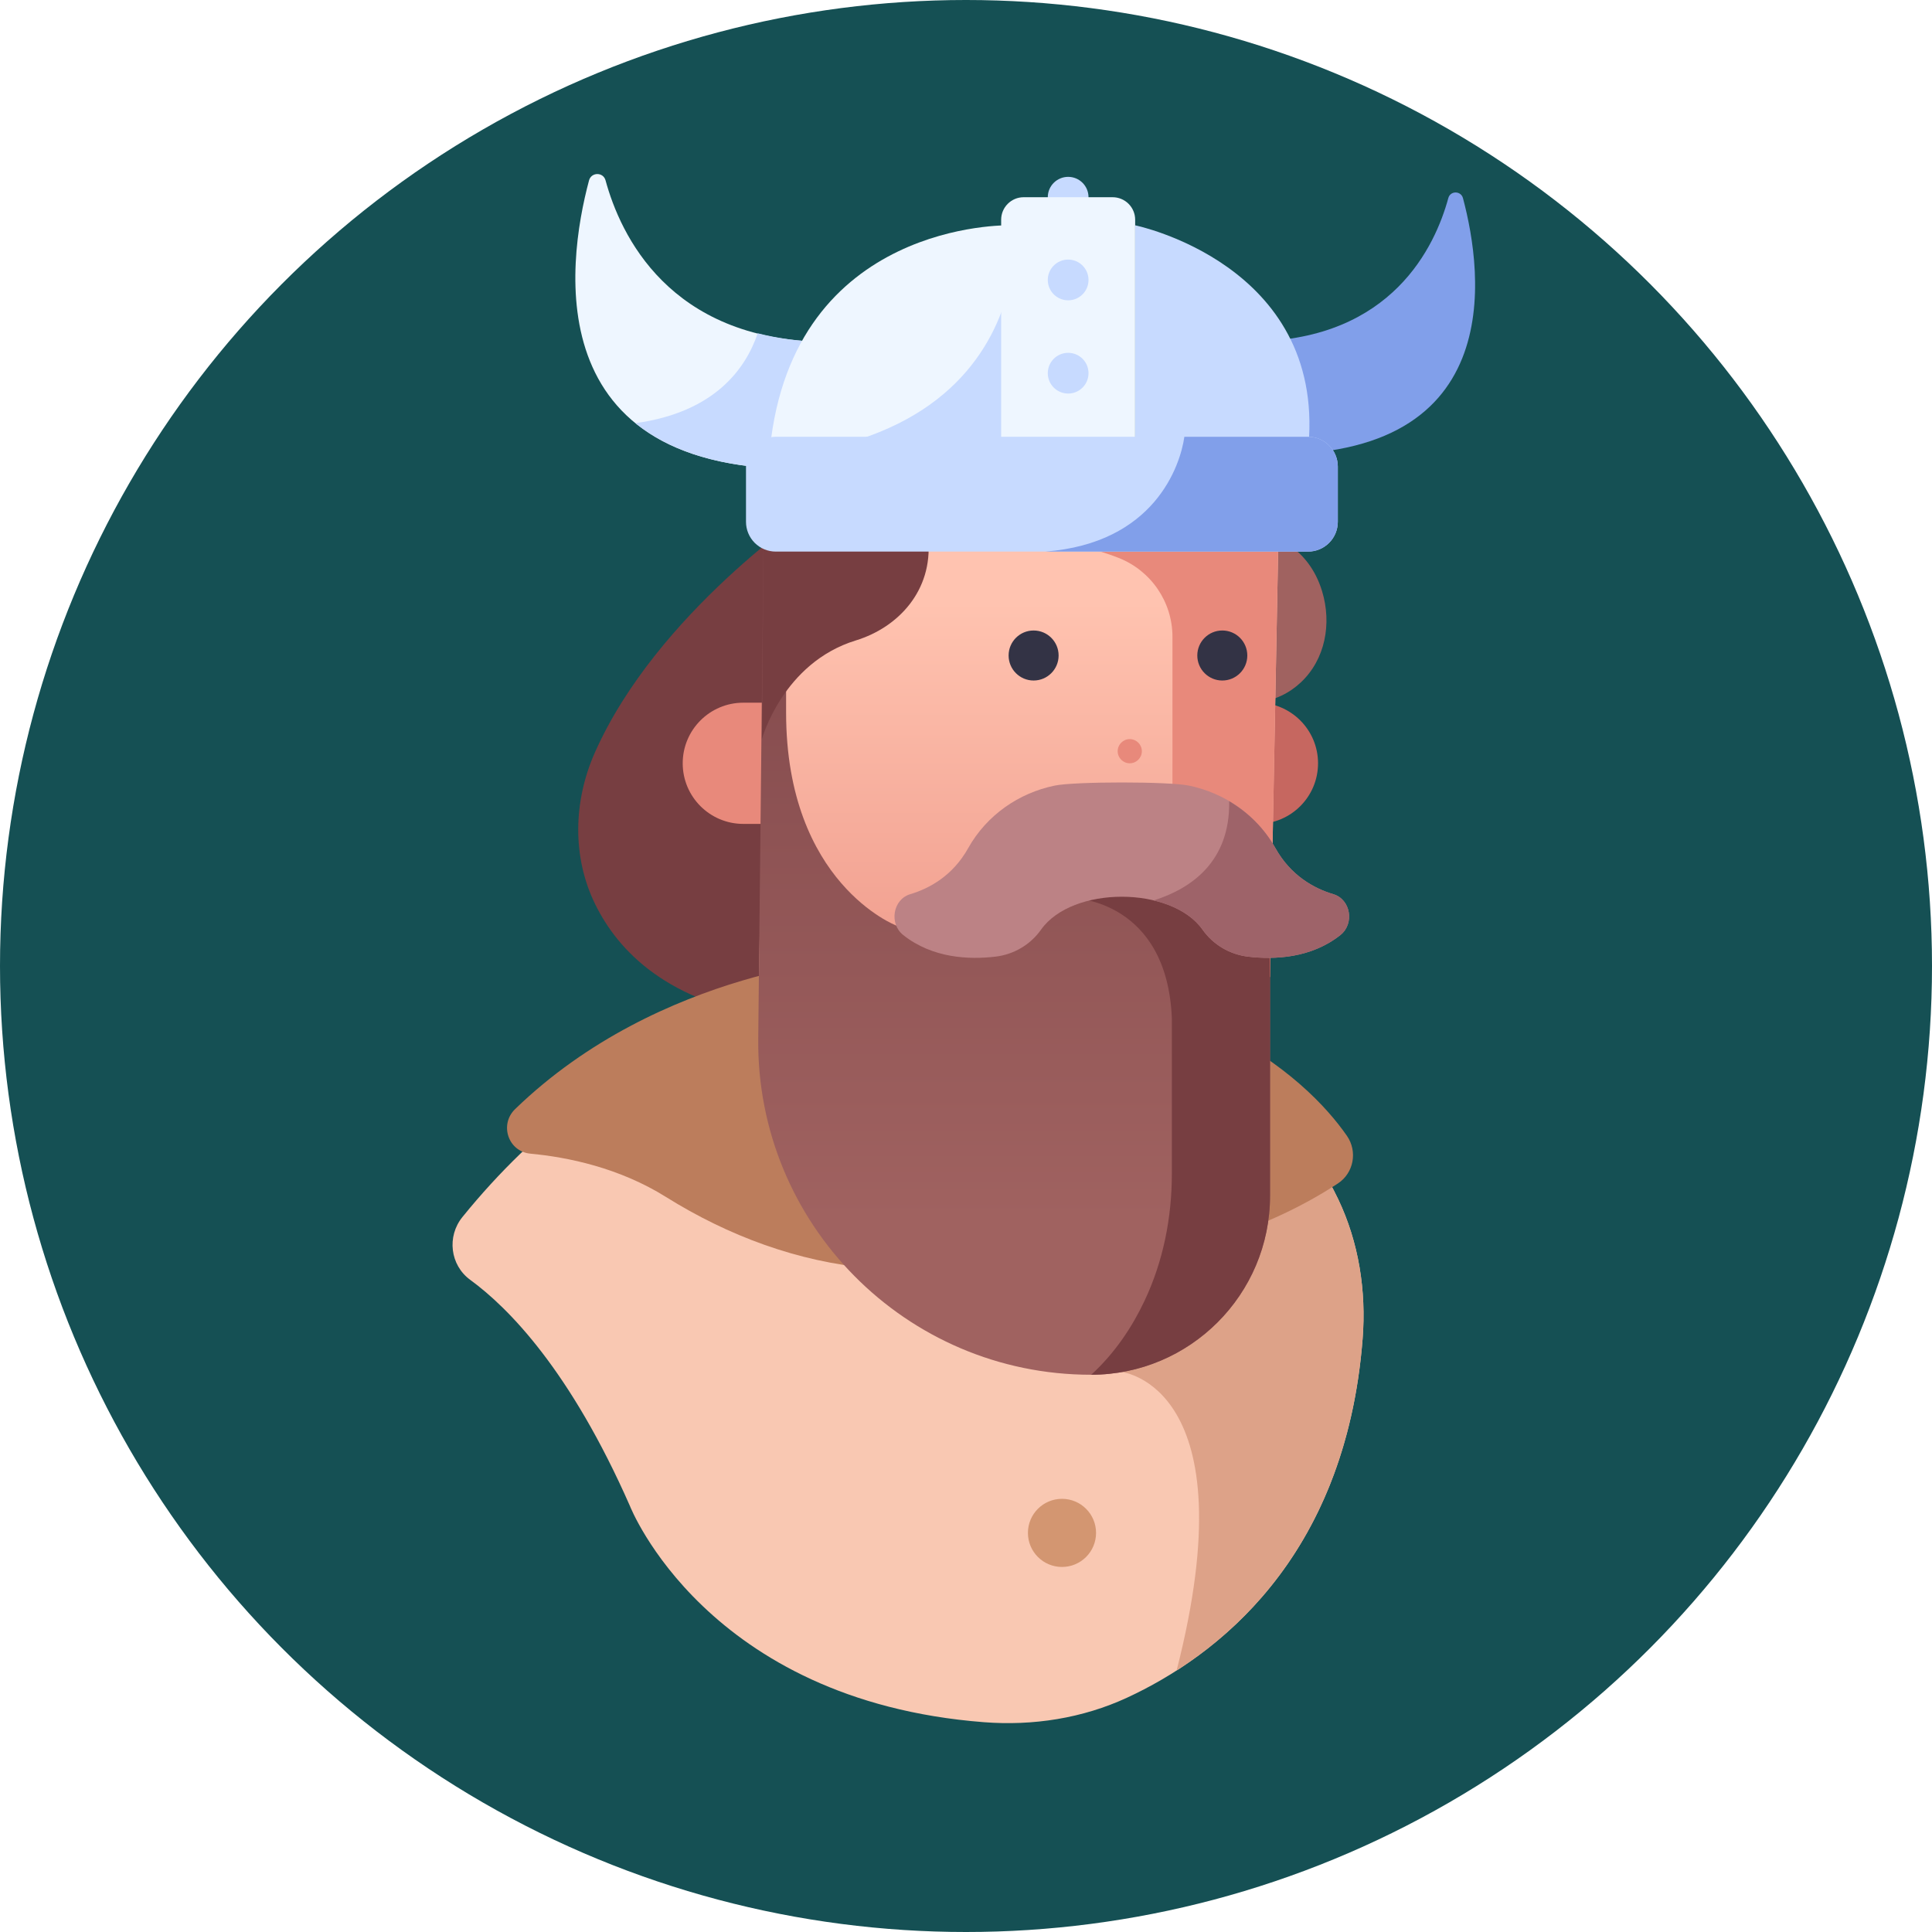 <svg width="111" height="111" viewBox="0 0 111 111" fill="none" xmlns="http://www.w3.org/2000/svg">
<circle cx="55.5" cy="55.5" r="55.5" fill="#155054"/>
<path d="M61.369 12.501C62.016 12.501 62.539 11.977 62.539 11.331C62.539 10.685 62.016 10.161 61.369 10.161C60.723 10.161 60.199 10.685 60.199 11.331C60.199 11.977 60.723 12.501 61.369 12.501Z" fill="#C7DAFF"/>
<path d="M72.969 30.777C72.969 30.777 75.159 31.323 75.96 33.972C76.521 35.823 76.147 37.883 74.737 39.206C74.116 39.788 73.261 40.269 72.097 40.372L72.969 30.777Z" fill="#A06260"/>
<path d="M45.684 57.149C45.684 57.149 35.191 59.265 26.566 69.925C25.665 71.038 25.858 72.686 27.015 73.531C29.225 75.144 32.767 78.741 36.194 86.529C36.194 86.529 40.561 97.709 56.527 98.946C59.348 99.165 62.199 98.722 64.766 97.532C69.757 95.218 77.297 89.645 78.288 76.91C78.501 74.16 78.069 71.383 76.882 68.893C74.178 63.222 66.647 55.446 45.684 57.149Z" fill="#F9C8B2"/>
<path d="M78.288 76.91C78.501 74.16 78.069 71.383 76.882 68.893C74.492 63.882 68.326 57.231 52.458 56.926L51.099 60.279L49.381 68.013C49.381 68.013 52.17 77.955 64.451 78.829C64.451 78.829 71.788 79.607 67.601 95.976C72.218 93.022 77.472 87.394 78.288 76.91Z" fill="#DDA288"/>
<path d="M61.015 90.027C62.096 90.027 62.972 89.151 62.972 88.07C62.972 86.989 62.096 86.113 61.015 86.113C59.934 86.113 59.058 86.989 59.058 88.07C59.058 89.151 59.934 90.027 61.015 90.027Z" fill="#D39671"/>
<path d="M46.672 29.241C46.672 29.241 37.748 35.178 34.176 43.239C32.946 46.015 32.857 49.211 34.189 51.938C35.524 54.673 38.398 57.625 44.551 58.495L46.672 29.241Z" fill="#773E41"/>
<path d="M71.175 47.336H72.244C74.167 47.336 75.726 45.777 75.726 43.854C75.726 41.931 74.167 40.372 72.244 40.372H71.175V47.336Z" fill="#C66760"/>
<path d="M47.309 26.909V19.642C38.432 19.494 35.642 13.493 34.79 10.361C34.658 9.875 33.971 9.882 33.841 10.368C32.55 15.202 30.784 27.691 47.309 26.909Z" fill="#EEF6FF"/>
<path d="M72.097 26.068V19.618C79.977 19.487 82.454 14.16 83.211 11.379C83.328 10.948 83.938 10.954 84.053 11.385C85.199 15.676 86.766 26.763 72.097 26.068Z" fill="#819FEA"/>
<path d="M47.309 26.908V19.642C45.896 19.618 44.654 19.434 43.533 19.149C42.855 21.154 41.086 23.683 36.51 24.312C38.67 26.067 42.067 27.157 47.309 26.908Z" fill="#C7DAFF"/>
<path d="M73.45 30.777L72.969 56.133H43.6L44.094 31.014L73.45 30.777Z" fill="url(#paint0_linear_32_2604)"/>
<path d="M30.474 66.282C32.635 66.485 35.58 67.093 38.261 68.769C41.846 71.009 45.842 72.5 50.054 72.868C57.654 73.534 68.779 73.305 76.868 67.993C77.78 67.394 78.007 66.153 77.385 65.256C75.115 61.99 68.12 55.111 49.419 55.032C49.419 55.032 37.966 55.619 29.596 63.72C28.676 64.611 29.2 66.163 30.474 66.282Z" fill="#BC7D5C"/>
<path d="M43.774 47.336H42.706C40.783 47.336 39.224 45.777 39.224 43.854C39.224 41.931 40.783 40.372 42.706 40.372H43.774V47.336Z" fill="#E8897B"/>
<path d="M43.872 30.777L43.563 59.66C43.449 70.299 52.041 78.984 62.681 78.984C68.363 78.984 72.969 74.378 72.969 68.696V50.49L56.182 50.576L51.492 53.176C51.492 53.176 45.164 50.748 45.164 40.934V30.776H43.872V30.777Z" fill="url(#paint1_linear_32_2604)"/>
<path d="M67.362 36.589V56.133H72.969L73.45 30.777L59.209 30.892C60.49 31.042 62.541 31.371 64.271 32.054C66.135 32.79 67.362 34.586 67.362 36.589Z" fill="#E8897B"/>
<path d="M67.327 58.495V67.435C67.327 69.955 66.832 72.465 65.754 74.743C65.066 76.2 64.079 77.719 62.693 78.984C68.369 78.977 72.969 74.374 72.969 68.696V50.49L70.331 50.504L61.755 51.613C61.755 51.613 67.043 51.761 67.327 58.495Z" fill="#773E41"/>
<path d="M43.774 42.465C43.774 42.465 44.968 38.084 49.173 36.794C51.632 36.039 53.583 33.914 53.333 31.016H43.872L43.774 42.465Z" fill="#773E41"/>
<path d="M59.384 39.098C60.178 39.098 60.821 38.454 60.821 37.661C60.821 36.867 60.178 36.224 59.384 36.224C58.591 36.224 57.948 36.867 57.948 37.661C57.948 38.454 58.591 39.098 59.384 39.098Z" fill="#333345"/>
<path d="M70.225 39.098C71.019 39.098 71.662 38.454 71.662 37.661C71.662 36.867 71.019 36.224 70.225 36.224C69.432 36.224 68.789 36.867 68.789 37.661C68.789 38.454 69.432 39.098 70.225 39.098Z" fill="#333345"/>
<path d="M76.608 51.375C75.492 51.041 74.163 50.311 73.28 48.733C72.215 46.827 70.363 45.56 68.311 45.136C67.146 44.895 61.757 44.895 60.592 45.136C58.539 45.56 56.688 46.827 55.623 48.733C54.74 50.311 53.411 51.041 52.294 51.375C51.301 51.673 51.068 53.066 51.894 53.722C53.574 55.056 55.678 55.142 57.196 54.962C58.229 54.84 59.19 54.292 59.812 53.411C61.593 50.89 67.31 50.89 69.091 53.411C69.713 54.292 70.674 54.84 71.707 54.962C73.226 55.142 75.33 55.056 77.01 53.722C77.835 53.066 77.602 51.673 76.608 51.375Z" fill="#BC8285"/>
<path d="M57.967 26.339V12.945C57.967 12.945 45.542 12.664 44.231 25.827L57.967 26.339Z" fill="#EEF6FF"/>
<path d="M65.219 12.945C65.219 12.945 76.09 15.168 75.178 25.598H65.219V12.945Z" fill="#C7DAFF"/>
<path d="M46.672 25.918L57.967 26.338V16.544C57.103 20 54.445 24.503 46.672 25.918Z" fill="#C7DAFF"/>
<path d="M65.219 25.827H57.52V12.624C57.52 12.454 57.553 12.286 57.618 12.129C57.683 11.972 57.779 11.83 57.899 11.71C58.019 11.59 58.161 11.494 58.318 11.429C58.475 11.364 58.643 11.331 58.813 11.331H63.925C64.268 11.331 64.597 11.467 64.84 11.71C65.082 11.952 65.219 12.281 65.219 12.624V25.827Z" fill="#EEF6FF"/>
<path d="M75.152 31.691H44.571C44.117 31.691 43.682 31.511 43.361 31.19C43.041 30.869 42.86 30.434 42.86 29.981V26.805C42.86 25.86 43.626 25.094 44.571 25.094H75.152C75.606 25.094 76.041 25.274 76.361 25.595C76.682 25.916 76.862 26.351 76.862 26.805V29.981C76.862 30.434 76.682 30.869 76.361 31.19C76.041 31.511 75.606 31.691 75.152 31.691Z" fill="#C7DAFF"/>
<path d="M76.862 26.805C76.862 25.86 76.096 25.094 75.152 25.094H68.046C67.812 26.754 66.33 31.214 60.044 31.691H75.152C75.606 31.691 76.041 31.511 76.361 31.19C76.682 30.869 76.862 30.434 76.862 29.981V26.805Z" fill="#819FEA"/>
<path d="M76.608 51.376C75.492 51.041 74.163 50.311 73.28 48.733C72.637 47.584 71.706 46.671 70.62 46.031C70.681 49.507 68.441 51.054 66.276 51.735C67.457 52.014 68.495 52.568 69.09 53.411C69.713 54.292 70.674 54.84 71.707 54.962C73.225 55.142 75.329 55.056 77.009 53.722C77.835 53.066 77.602 51.673 76.608 51.376Z" fill="#9E6369"/>
<path d="M64.908 43.854C65.292 43.854 65.603 43.543 65.603 43.16C65.603 42.776 65.292 42.465 64.908 42.465C64.525 42.465 64.214 42.776 64.214 43.16C64.214 43.543 64.525 43.854 64.908 43.854Z" fill="#E8897B"/>
<path d="M61.369 22.611C62.016 22.611 62.539 22.088 62.539 21.441C62.539 20.795 62.016 20.271 61.369 20.271C60.723 20.271 60.199 20.795 60.199 21.441C60.199 22.088 60.723 22.611 61.369 22.611Z" fill="#C7DAFF"/>
<path d="M61.369 17.254C62.016 17.254 62.539 16.73 62.539 16.084C62.539 15.438 62.016 14.914 61.369 14.914C60.723 14.914 60.199 15.438 60.199 16.084C60.199 16.73 60.723 17.254 61.369 17.254Z" fill="#C7DAFF"/>
<defs>
<linearGradient id="paint0_linear_32_2604" x1="58.526" y1="34.406" x2="58.526" y2="67.372" gradientUnits="userSpaceOnUse">
<stop offset="0.005" stop-color="#FFC3B0"/>
<stop offset="1" stop-color="#E8897B"/>
</linearGradient>
<linearGradient id="paint1_linear_32_2604" x1="58.265" y1="70.122" x2="58.265" y2="33.277" gradientUnits="userSpaceOnUse">
<stop stop-color="#A06260"/>
<stop offset="1" stop-color="#82494C"/>
</linearGradient>
</defs>
</svg>
